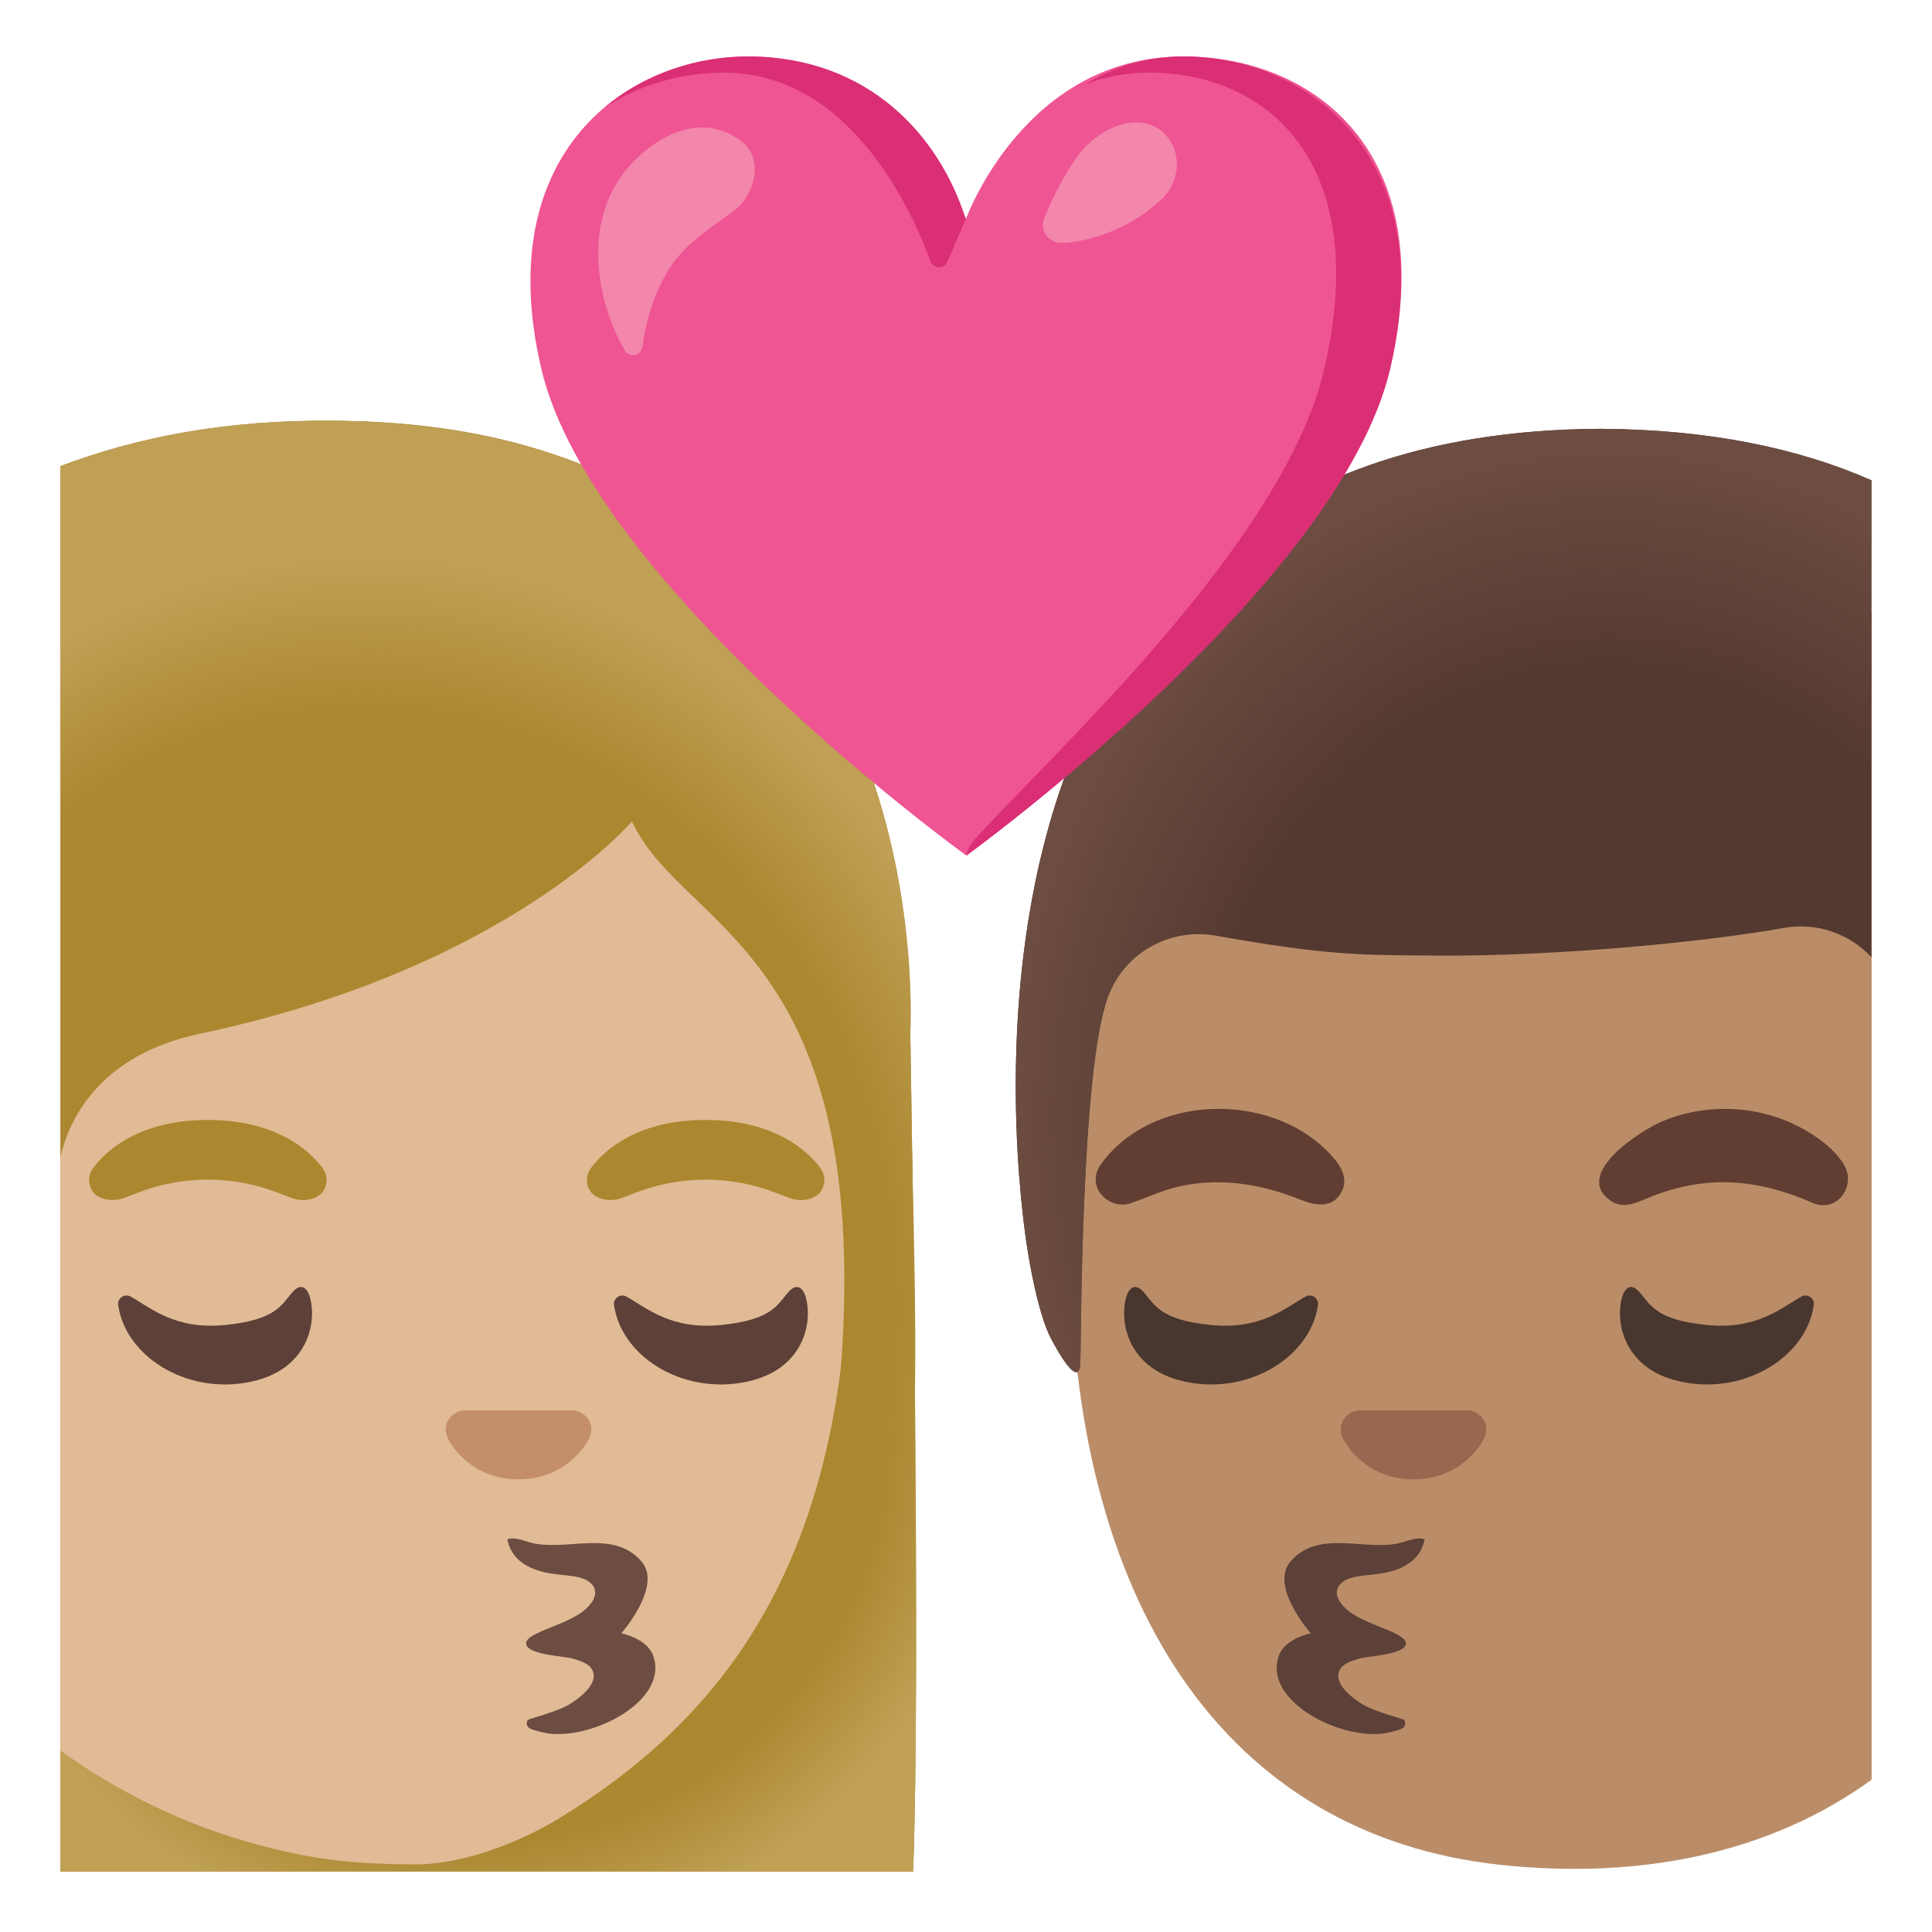 <svg enable-background="new 0 0 128 128" version="1.1" viewBox="0 0 128 128" xmlns="http://www.w3.org/2000/svg"><path d="m102.27 34.74c-27.05 0-31.37 19.51-31.37 47.59 0 23.97 10.35 39.27 28.5 41.22 9.35 1 17.91-0.79 24.6-5.64v-77.31c-5.31-3.77-12.38-5.86-21.73-5.86z" fill="#BA8D68"/><g fill="#613E31"><path d="m72.9 77.19c3.34-4.73 11.18-4.89 15.1-0.86 0.68 0.7 1.4 1.61 0.89 2.62-0.57 1.12-1.73 0.94-2.69 0.55-2.55-1.03-5.17-1.49-7.91-0.93-1.18 0.24-2.2 0.73-3.32 1.13-1.5 0.53-3.05-1.05-2.07-2.51z"/><path d="m120.13 79.71c-2.34-1.02-4.71-1.6-7.29-1.31-1.17 0.13-2.32 0.44-3.42 0.87-0.87 0.34-1.81 0.9-2.7 0.29-2.57-1.77 1.99-4.65 3.32-5.23 2.9-1.25 6.35-1.14 9.15 0.32 1.11 0.58 2.32 1.42 2.98 2.52 0.82 1.37-0.42 3.2-2.04 2.54z"/></g><g fill="#49362E"><path d="m108.65 85.64c-0.67-0.79-1.07-0.16-1.2 0.36-0.45 1.76 0.25 4.54 3.47 5.43 4.36 1.2 8.76-1.42 9.25-4.98 0.06-0.44-0.43-0.77-0.82-0.55-1.31 0.72-2.93 2.23-6.3 1.88-3.28-0.33-3.68-1.29-4.4-2.14z"/><path d="m75.8 85.64c-0.67-0.79-1.07-0.16-1.2 0.36-0.45 1.76 0.25 4.54 3.47 5.43 4.36 1.2 8.76-1.42 9.25-4.98 0.06-0.44-0.43-0.77-0.82-0.55-1.31 0.72-2.93 2.23-6.3 1.88-3.28-0.33-3.68-1.29-4.4-2.14z"/></g><path d="m91.65 114.85c-3.02 0.38-8.02-2.23-6.91-5.19 0.42-1.12 2.1-1.45 2.1-1.45s-2.76-3.12-1.34-4.76c1.91-2.21 5.07-0.59 7.43-1.27 0.48-0.14 0.99-0.36 1.46-0.2-0.2 0.94-0.76 1.62-1.95 2.04-1.34 0.47-2.8 0.2-3.54 0.83-0.76 0.66-0.11 1.59 0.87 2.17 1.39 0.82 3.47 1.24 3.37 1.9-0.11 0.72-2.49 0.8-3.02 0.95-0.48 0.14-1.18 0.32-1.39 0.83-0.38 0.89 0.93 1.85 1.6 2.25 0.74 0.44 2.61 0.93 2.68 0.99 0.14 0.12 0.11 0.37-0.02 0.51-0.13 0.15-1.05 0.36-1.34 0.4z" fill="#5D4037"/><path d="m89.65 93.53c0.11-0.04 0.22-0.07 0.33-0.09h7.33c0.11 0.01 0.22 0.04 0.33 0.09 0.66 0.27 1.03 0.96 0.72 1.69s-1.77 2.79-4.71 2.79-4.4-2.06-4.71-2.79 0.05-1.42 0.71-1.69z" fill="#99674F"/><path d="m106.04 28.41h-0.02-0.02c-47.64 0.25-37.88 54.66-37.88 54.66s0.61 3.94 1.53 5.65c1.1 2.06 1.85 2.81 1.92 1.64 0.07-1.16 0.01-19.44 1.85-24.35 1.09-2.89 4.08-4.56 7.12-4.02 7.58 1.35 9.78 1.28 14.5 1.32 8.41 0.07 18.46-0.98 23.13-1.83 2.2-0.4 4.38 0.39 5.82 1.94v-31.6c-4.78-2.1-10.68-3.37-17.95-3.41z" fill="#543930"/><radialGradient id="c" cx="106.7" cy="74.359" r="39.619" gradientTransform="matrix(1 -.022 .024 1.12 -1.781 -6.584)" gradientUnits="userSpaceOnUse"><stop stop-color="#6D4C41" stop-opacity="0" offset=".668"/><stop stop-color="#6D4C41" offset="1"/></radialGradient><path d="m106.04 28.41h-0.02-0.02c-47.64 0.25-37.88 54.66-37.88 54.66s0.61 3.94 1.53 5.65c1.1 2.06 1.85 2.81 1.92 1.64 0.07-1.16 0.01-19.44 1.85-24.35 1.09-2.89 4.08-4.56 7.12-4.02 7.58 1.35 10.91 1.32 15.63 1.25 9.75-0.13 17.32-0.91 21.99-1.76 2.2-0.4 4.38 0.39 5.82 1.94v-31.6c-4.77-2.1-10.67-3.37-17.94-3.41z" fill="url(#c)"/><path d="m60.5 124c0.48-13.19-0.05-47.32-0.19-55.55 0-0.63 1.68-40.31-37.99-40.57-7.24-0.05-13.27 1.08-18.32 3v93.12h56.5z" fill="#AB872F"/><radialGradient id="b" cx="31.226" cy="94.518" r="34.51" gradientTransform="matrix(1 0 0 .998 0 .194)" gradientUnits="userSpaceOnUse"><stop stop-color="#BFA055" stop-opacity="0" offset=".794"/><stop stop-color="#BFA055" offset="1"/></radialGradient><path d="m60.31 68.45c0-1.77-56.31 38.6-56.31 38.6v16.95h56.5c0.48-13.19-0.05-47.32-0.19-55.55z" fill="url(#b)"/><path d="m21.53 39.45c-6.21 0-12.27 1.59-17.53 4.84v71.69c3.88 2.79 8.08 4.79 12.18 5.98 3.59 1.04 6.42 1.56 11.42 1.56 2.98 0 6.71-1.39 9.36-3 11.72-7.13 19.31-18.02 19.31-39.23 0-28.43-16.7-41.84-34.74-41.84z" fill="#E0BB95"/><g fill="#AB872F"><path d="m21.35 77.36c-0.97-1.29-3.22-3.16-7.58-3.16s-6.61 1.87-7.58 3.16c-0.43 0.57-0.32 1.23-0.02 1.62 0.28 0.37 1.09 0.71 1.99 0.41 0.9-0.31 2.66-1.22 5.61-1.24 2.95 0.02 4.71 0.93 5.61 1.24s1.72-0.04 1.99-0.41c0.3-0.39 0.41-1.05-0.02-1.62z"/><path d="m54.33 77.36c-0.97-1.29-3.22-3.16-7.58-3.16s-6.61 1.87-7.58 3.16c-0.43 0.57-0.32 1.23-0.02 1.62 0.28 0.37 1.09 0.71 1.99 0.41 0.9-0.31 2.66-1.22 5.61-1.24 2.95 0.02 4.71 0.93 5.61 1.24s1.72-0.04 1.99-0.41c0.3-0.39 0.41-1.05-0.02-1.62z"/></g><g fill="#5D4037"><path d="m19.35 85.64c0.67-0.79 1.07-0.16 1.2 0.36 0.45 1.76-0.25 4.54-3.47 5.43-4.36 1.2-8.76-1.42-9.25-4.98-0.06-0.44 0.43-0.77 0.82-0.55 1.31 0.72 2.93 2.23 6.3 1.88 3.28-0.33 3.68-1.29 4.4-2.14z"/><path d="m52.2 85.64c0.67-0.79 1.07-0.16 1.2 0.36 0.45 1.76-0.25 4.54-3.47 5.43-4.36 1.2-8.76-1.42-9.25-4.98-0.06-0.44 0.43-0.77 0.82-0.55 1.31 0.72 2.93 2.23 6.3 1.88 3.28-0.33 3.68-1.29 4.4-2.14z"/></g><path d="m36.35 114.85c3.02 0.38 8.02-2.23 6.91-5.19-0.42-1.12-2.1-1.45-2.1-1.45s2.76-3.12 1.34-4.76c-1.91-2.21-5.07-0.59-7.43-1.27-0.48-0.14-0.99-0.36-1.46-0.2 0.2 0.94 0.76 1.62 1.95 2.04 1.34 0.47 2.8 0.2 3.54 0.83 0.76 0.66 0.11 1.59-0.87 2.17-1.39 0.82-3.47 1.24-3.37 1.9 0.11 0.72 2.49 0.8 3.02 0.95 0.48 0.14 1.18 0.32 1.39 0.83 0.38 0.89-0.93 1.85-1.6 2.25-0.74 0.44-2.61 0.93-2.68 0.99-0.14 0.12-0.11 0.37 0.02 0.51 0.13 0.15 1.05 0.36 1.34 0.4z" fill="#6D4C41"/><path d="m38.35 93.53c-0.11-0.04-0.22-0.07-0.33-0.09h-7.33c-0.11 0.01-0.22 0.04-0.33 0.09-0.66 0.27-1.03 0.96-0.72 1.69s1.77 2.79 4.71 2.79 4.4-2.06 4.71-2.79-0.05-1.42-0.71-1.69z" fill="#C48E6A"/><path d="m60.31 68.45c0-0.63 2.36-40.02-37.99-40.57-7.23-0.1-13.27 1.06-18.32 3.04v45.73c0.57-2.44 2.53-6.75 9.27-8.17 20.37-4.31 28.6-14.06 28.6-14.06 3.45 7.53 17.17 8.56 13.43 40.48 0 0 5.26-0.08 5.26-0.14 0.27-8.7-0.25-18.23-0.25-26.31z" fill="#AB872F"/><radialGradient id="a" cx="24.256" cy="86.497" r="43.747" gradientTransform="matrix(1 0 0 1.129 0 -11.122)" gradientUnits="userSpaceOnUse"><stop stop-color="#BFA055" stop-opacity="0" offset=".794"/><stop stop-color="#BFA055" offset="1"/></radialGradient><path d="m60.31 68.45c0-0.63 2.36-40.02-37.99-40.57-7.23-0.1-13.27 1.06-18.32 3.04v45.73c0.57-2.44 2.53-6.75 9.27-8.17 20.37-4.31 28.6-14.06 28.6-14.06 3.45 7.53 17.17 8.56 13.43 40.48 0 0 5.26-0.08 5.26-0.14 0.27-8.7-0.25-18.23-0.25-26.31z" fill="url(#a)"/><path d="m78.41 3.74c-10.54 0-14.41 10.76-14.41 10.76s-3.82-10.76-14.43-10.76c-7.97 0-17.07 6.32-13.71 20.68s28.16 32.26 28.16 32.26 24.72-17.9 28.08-32.26-5.08-20.68-13.69-20.68z" fill="#EF5592"/><g fill="#DA2E75"><path d="m47.94 4.81c8.27 0 12.38 8.89 13.71 12.5 0.19 0.51 0.91 0.53 1.12 0.03l1.21-2.83c-1.71-5.45-6.4-10.77-14.41-10.77-3.32 0-6.82 1.1-9.55 3.41 2.4-1.59 5.23-2.34 7.92-2.34z"/><path d="m78.41 3.74c-2.55 0-4.7 0.74-6.51 1.85 1.27-0.49 2.68-0.78 4.23-0.78 7.8 0 14.77 5.91 11.62 19.58-2.7 11.73-18.5 25.96-23.32 31.39-0.31 0.35-0.41 0.91-0.41 0.91s24.72-17.9 28.08-32.26c3.36-14.37-5.72-20.69-13.69-20.69z"/></g><path d="m41.4 11.36c1.8-2.25 5.03-4.11 7.76-1.97 1.48 1.16 0.83 3.54-0.49 4.54-1.93 1.46-3.6 2.34-4.77 4.63-0.7 1.38-1.13 2.88-1.34 4.42-0.08 0.61-0.88 0.75-1.18 0.22-2.04-3.6-2.61-8.55 0.02-11.84z" fill="#F386AB"/><path d="m70.31 16.09c-0.85 0-1.44-0.82-1.13-1.61 0.57-1.45 1.31-2.86 2.2-4.11 1.32-1.85 3.82-2.92 5.41-1.81 1.63 1.15 1.42 3.43 0.27 4.54-2.45 2.39-5.53 2.99-6.75 2.99z" fill="#F386AB"/></svg>
